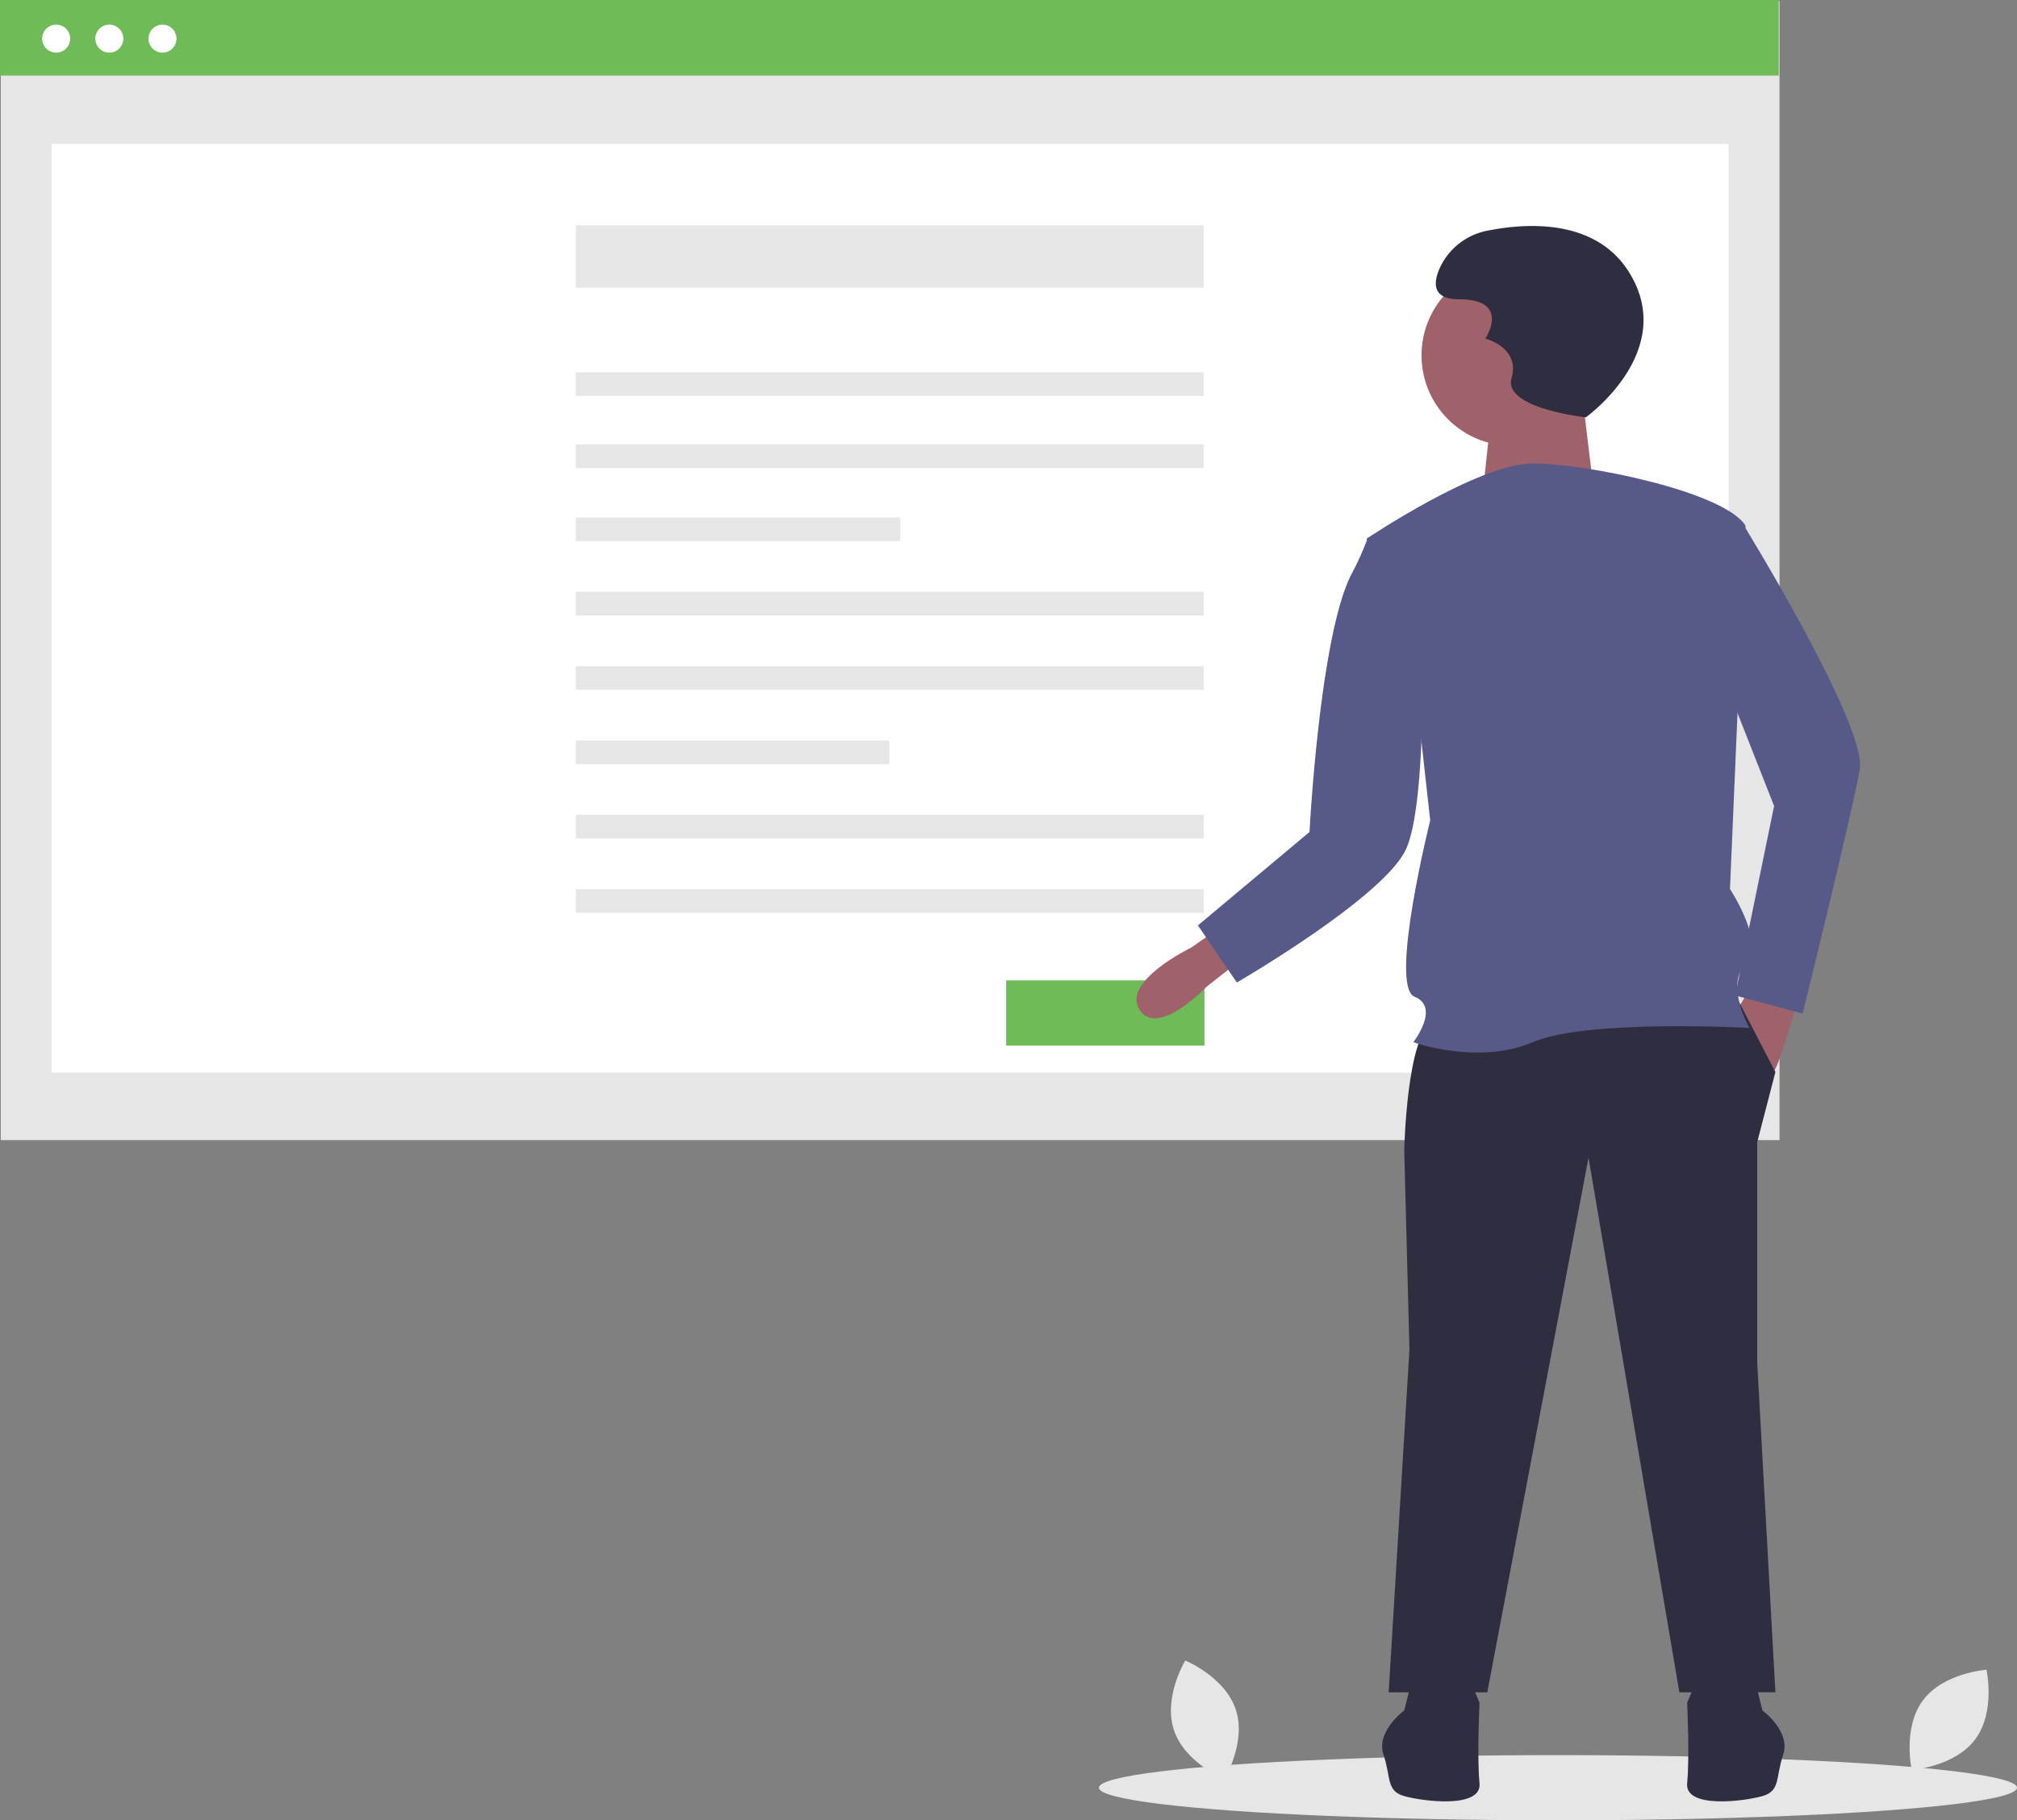 <svg id="ab240924-3aa7-47b6-b62a-c874e6e3bd4f" data-name="Layer 1" xmlns="http://www.w3.org/2000/svg" width="742.571" height="670.208" viewBox="0 0 742.571 670.208"><rect x="0" y="0" width="742.571" height="670.208" fill="#808080" stroke="none"/><title>publish_article</title><path d="M683.679,744.339c3.986,12.061-4.177,25.604-4.177,25.604s-14.625-6.012-18.611-18.073,4.177-25.604,4.177-25.604S679.694,732.278,683.679,744.339Z" transform="translate(-228.714 -114.896)" fill="#e6e6e6"/><path d="M955.901,755.284c-7.6,10.178-23.376,11.249-23.376,11.249s-3.454-15.431,4.146-25.609,23.376-11.249,23.376-11.249S963.501,745.106,955.901,755.284Z" transform="translate(-228.714 -114.896)" fill="#e6e6e6"/><ellipse cx="573.571" cy="658.208" rx="169" ry="12" fill="#e6e6e6"/><rect x="0.28" y="0.371" width="654.863" height="419.404" fill="#e6e6e6"/><rect x="19.005" y="52.975" width="617.412" height="341.988" fill="#fff"/><rect width="654.863" height="27.821" fill="#6ebb58"/><circle cx="20.674" cy="14.224" r="5.156" fill="#fff"/><circle cx="40.247" cy="14.224" r="5.156" fill="#fff"/><circle cx="59.819" cy="14.224" r="5.156" fill="#fff"/><rect x="211.989" y="82.969" width="231.169" height="22.973" fill="#e6e6e6"/><rect x="211.989" y="137.083" width="231.169" height="8.701" fill="#e6e6e6"/><rect x="211.989" y="163.641" width="231.169" height="8.701" fill="#e6e6e6"/><rect x="211.989" y="190.536" width="119.445" height="8.701" fill="#e6e6e6"/><rect x="211.989" y="217.908" width="231.169" height="8.701" fill="#e6e6e6"/><rect x="211.989" y="245.28" width="231.169" height="8.701" fill="#e6e6e6"/><rect x="211.989" y="272.651" width="115.445" height="8.701" fill="#e6e6e6"/><rect x="211.989" y="300.023" width="231.169" height="8.701" fill="#e6e6e6"/><rect x="211.989" y="327.395" width="231.169" height="8.701" fill="#e6e6e6"/><rect x="370.434" y="360.969" width="73" height="24" fill="#6ebb58"/><path d="M686.455,467.561l-.556.437L673.078,478.072s-18.155,19.11-24.844,8.6,19.11-22.933,19.11-22.933l9.555-6.689Z" transform="translate(-228.714 -114.896)" fill="#9f616a"/><path d="M891.414,480.46s-7.644,26.755-9.555,28.666l-14.333-21.021,6.689-11.466Z" transform="translate(-228.714 -114.896)" fill="#9f616a"/><path d="M868.96,483.805l13.377,25.799-6.689,25.799v81.219l6.689,121.351H846.983L813.539,541.136,776.274,737.973H739.964l7.644-126.129-1.911-73.575s.956-42.998,10.511-46.821S868.96,483.805,868.96,483.805Z" transform="translate(-228.714 -114.896)" fill="#2f2e41"/><path d="M874.693,733.196l2.867,11.466s10.511,7.644,7.644,16.244-.956,13.377-7.644,15.288-28.666,4.778-27.71-4.778,0-29.621,0-29.621l2.867-6.689Z" transform="translate(-228.714 -114.896)" fill="#2f2e41"/><path d="M748.564,733.196,745.697,744.662s-10.511,7.644-7.644,16.244.956,13.377,7.644,15.288,28.666,4.778,27.71-4.778,0-29.621,0-29.621l-2.867-6.689Z" transform="translate(-228.714 -114.896)" fill="#2f2e41"/><circle cx="556.637" cy="130.83" r="33.289" fill="#9f616a"/><polygon points="582.465 145.179 587.057 183.06 545.732 183.06 549.176 150.918 582.465 145.179" fill="#9f616a"/><path d="M731.842,313.244S772.93,285.534,792.996,285.534s70.709,10.511,78.353,22.933l-5.733,133.773s13.377,20.066,5.733,27.71,1.433,23.41,1.433,23.41-59.72-3.344-79.786,5.255-43.954,0-43.954,0,10.033-12.9.478-16.722,5.733-64.975,5.733-64.975l-4.3-38.699Z" transform="translate(-228.714 -114.896)" fill="#575a89"/><path d="M862.749,308.467l7.166-1.433s46.343,75.008,43.476,91.252-21.021,89.819-21.021,89.819l-24.844-6.689,14.333-69.753L858.927,353.376Z" transform="translate(-228.714 -114.896)" fill="#575a89"/><path d="M742.353,317.066l-10.033-4.3a101.993,101.993,0,0,1-5.879,13.184c-11.852,22.293-15.62,95.267-15.62,95.267l-41.087,34.399,14.333,21.021s53.475-30.984,62.109-48.732c7.21-14.822,6.211-67.364,6.211-67.364Z" transform="translate(-228.714 -114.896)" fill="#575a89"/><path d="M812.565,268.536s33.792-24.137,16.091-53.101c-12.28-20.094-37.725-18.503-52.158-15.644a24.385,24.385,0,0,0-17.839,14.035c-2.414,5.632-2.414,11.264,7.241,11.264,19.31,0,9.655,14.482,9.655,14.482s12.873,3.218,9.655,14.482S812.565,268.536,812.565,268.536Z" transform="translate(-228.714 -114.896)" fill="#2f2e41"/></svg>